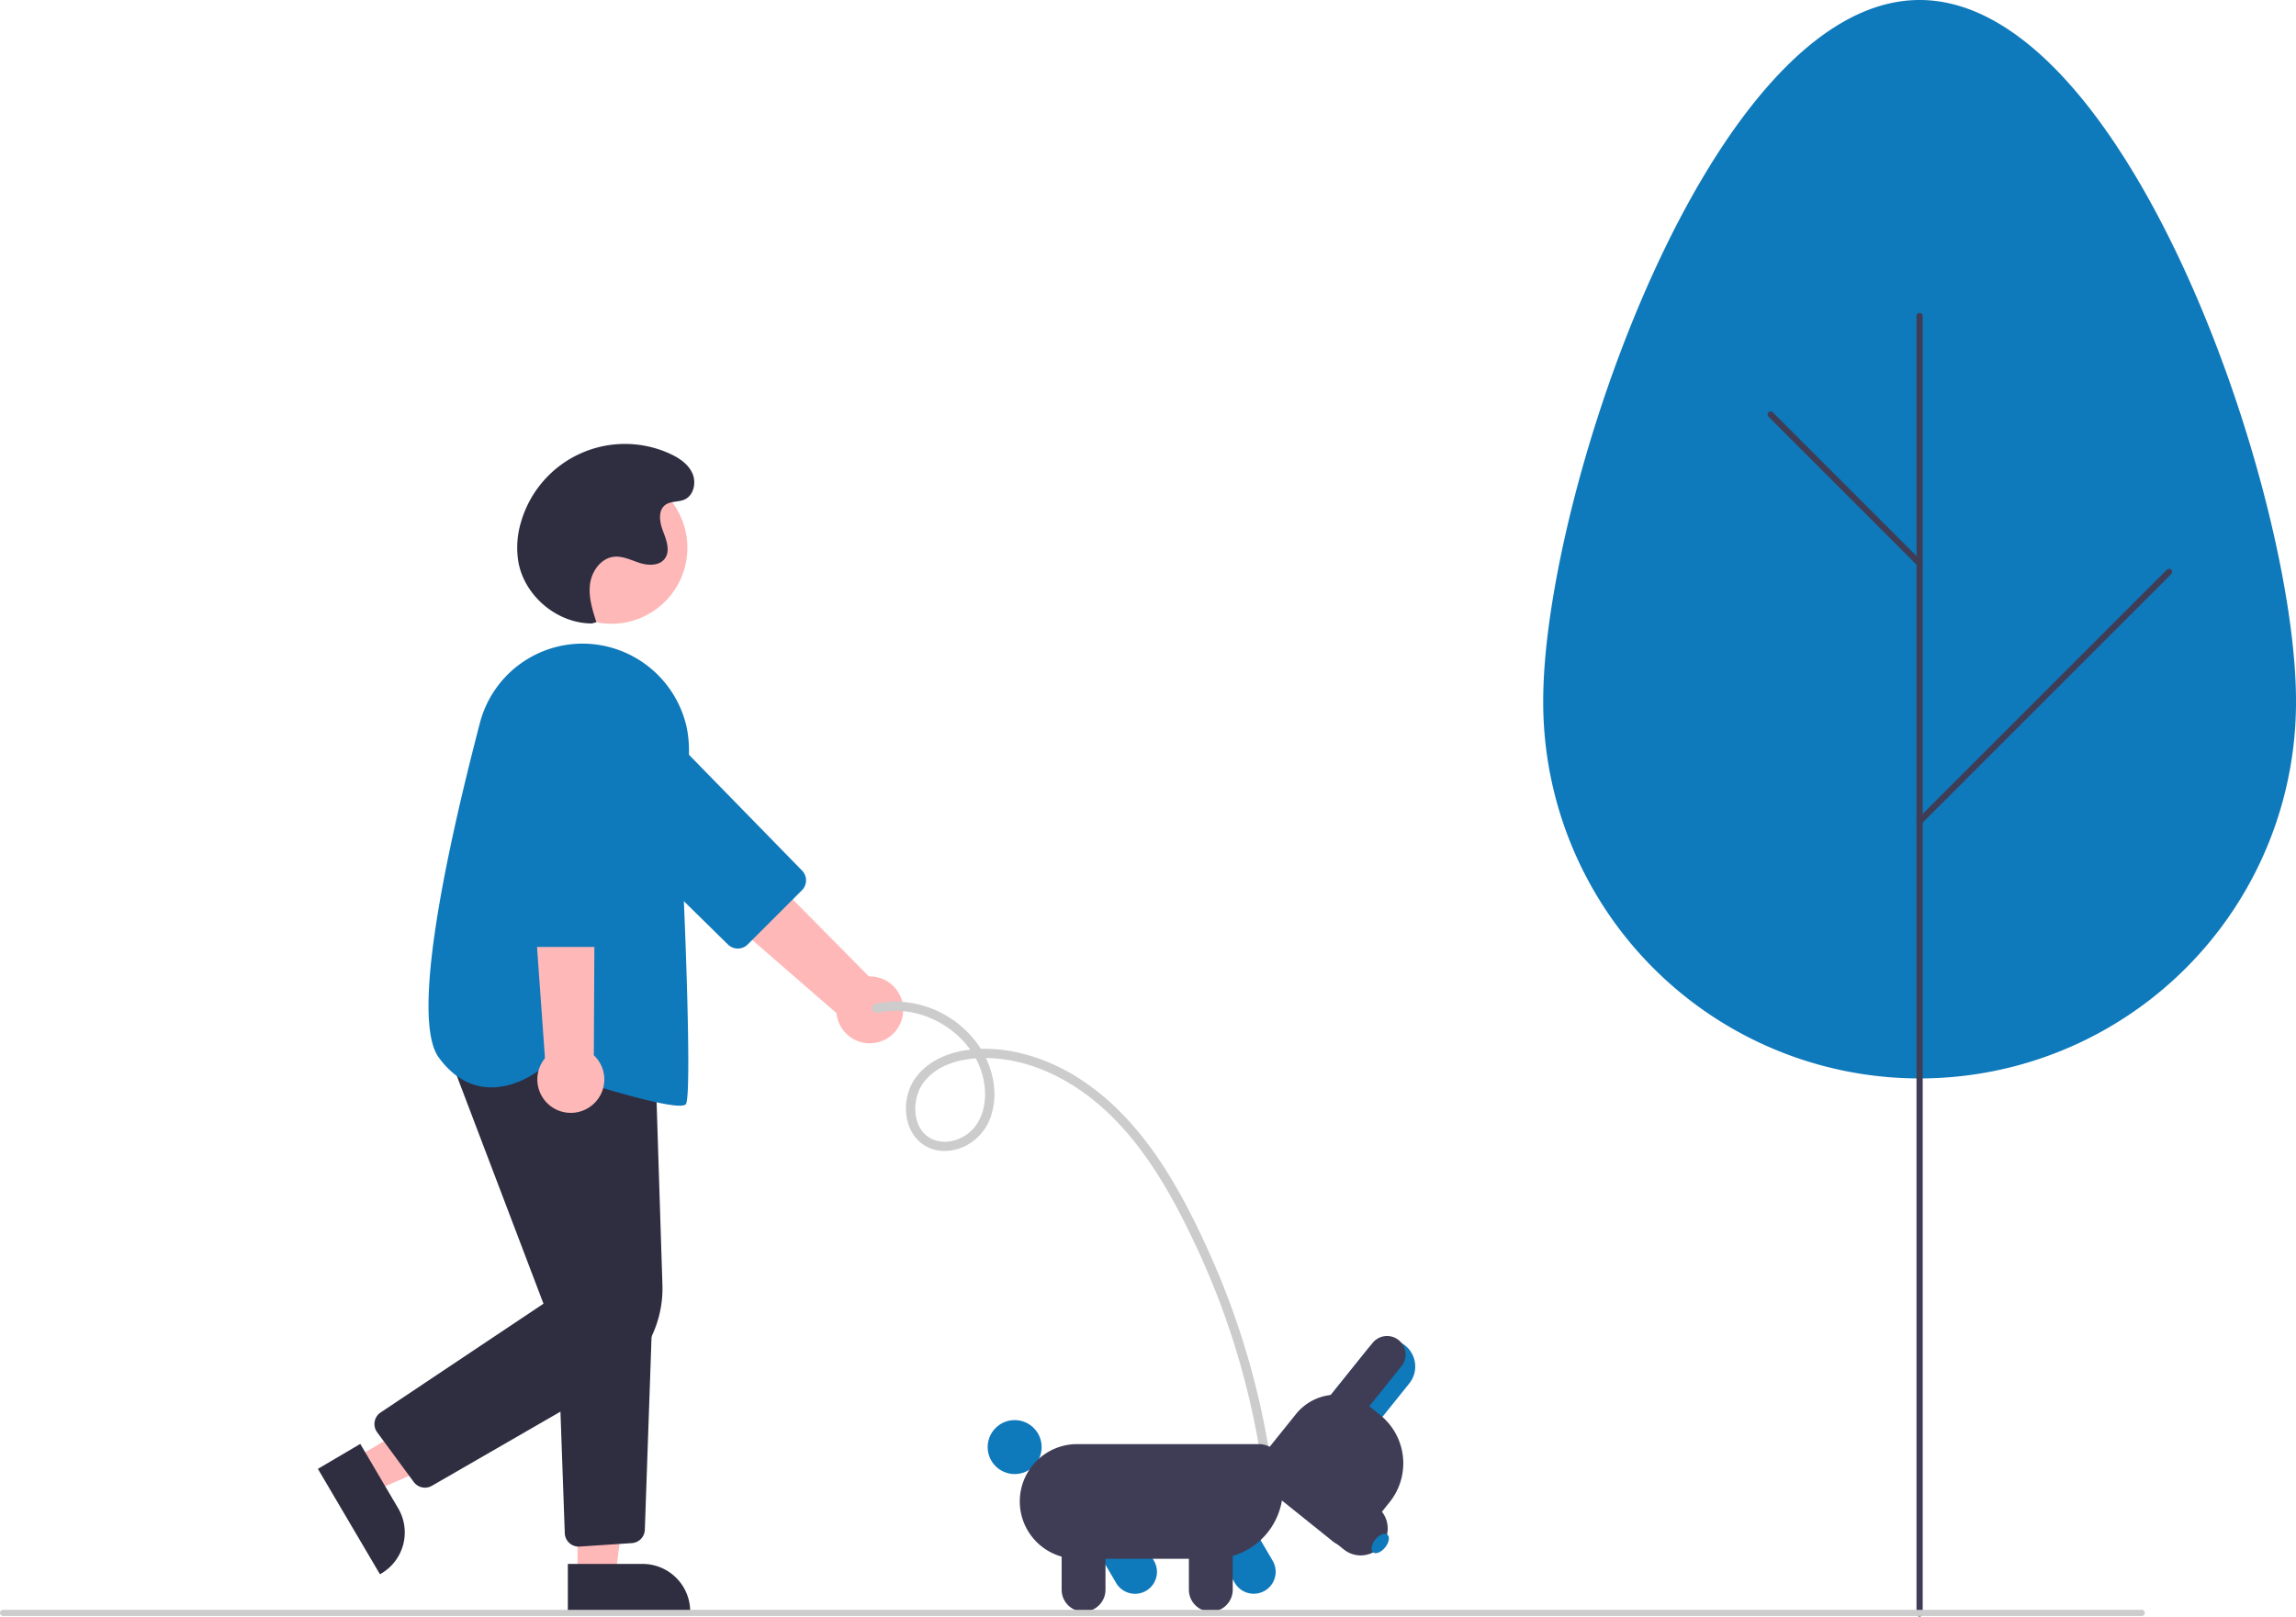 <svg id="bbec7ac2-a6d2-4bc0-afbf-bf375d87a7ee" data-name="Layer 1" xmlns="http://www.w3.org/2000/svg" width="741.846" height="522.418" viewBox="0 0 741.846 522.418"><path d="M520.793,516.647a10.743,10.743,0,0,0-10.956-12.301l-68.804-69.567-13.592,19.001,71.906,62.407a10.801,10.801,0,0,0,21.446.459Z" transform="translate(-229.077 -188.791)" fill="#ffb8b8"/><path d="M488.201,476.477l-17.561,17.542a4.514,4.514,0,0,1-6.335.026L416.317,446.867a17.603,17.603,0,1,1,24.937-24.849l46.987,48.132A4.515,4.515,0,0,1,488.201,476.477Z" transform="translate(-229.077 -188.791)" fill="#0e79bb"/><circle cx="197.534" cy="177.02" r="24.561" fill="#ffb8b8"/><polygon points="114.543 471.345 120.762 481.91 164.474 462.951 155.295 447.357 114.543 471.345" fill="#ffb8b8"/><path d="M345.483,655.411l12.247,20.807 0.0.001a15.386,15.386,0,0,1-5.456,21.065l-.431.254-20.052-34.067Z" transform="translate(-229.077 -188.791)" fill="#2f2e41"/><polygon points="186.6 509.407 198.86 509.407 204.692 462.119 186.598 462.12 186.6 509.407" fill="#ffb8b8"/><path d="M412.55,694.196l24.144-.001h.001a15.386,15.386,0,0,1,15.386,15.386v.5l-39.531.001Z" transform="translate(-229.077 -188.791)" fill="#2f2e41"/><path d="M366.388,669.548a4.493,4.493,0,0,1-3.624-1.833l-11.824-16.059a4.5,4.5,0,0,1,1.125-6.41l52.614-35.142-31.747-83.475,67.889,5.603,2.287,71.733a36.046,36.046,0,0,1-18.045,32.424l-56.427,32.554A4.486,4.486,0,0,1,366.388,669.548Z" transform="translate(-229.077 -188.791)" fill="#2f2e41"/><path d="M416.047,688.598a4.5,4.5,0,0,1-4.489-4.34l-2.488-69.882,30.808-1.623-2.453,70.384a4.487,4.487,0,0,1-4.2,4.333l-16.873,1.118C416.251,688.595,416.149,688.598,416.047,688.598Z" transform="translate(-229.077 -188.791)" fill="#2f2e41"/><path d="M448.679,546.11c-7.838,0-35.217-8.816-44.721-11.959-1.422,1.138-9.233,6.979-18.351,5.911-5.626-.66-10.579-3.845-14.721-9.466-9.147-12.414,2.151-65.651,13.239-108.126a34.268,34.268,0,0,1,40.529-24.88h0a34.571,34.571,0,0,1,26.088,25.378c2.088,8.498.292,18.494-1.02,25.794-.616,3.432-1.104,6.143-.937,7.475.644,5.148,4.219,85.892,1.92,89.34C450.459,545.944,449.751,546.11,448.679,546.11Z" transform="translate(-229.077 -188.791)" fill="#0e79bb"/><path d="M420.004,546.253a10.743,10.743,0,0,0,.942-16.446l.485-97.844-23.045,3.837,6.769,94.97a10.801,10.801,0,0,0,14.849,15.481Z" transform="translate(-229.077 -188.791)" fill="#ffb8b8"/><path d="M425.334,494.799H400.512a4.514,4.514,0,0,1-4.5-4.459l-.609-67.292a17.603,17.603,0,1,1,35.204.043l-.773,67.26A4.515,4.515,0,0,1,425.334,494.799Z" transform="translate(-229.077 -188.791)" fill="#0e79bb"/><path d="M420.357,390.27c-11.245.021-21.854-8.868-23.803-19.943a28.671,28.671,0,0,1,.919-13.014,34.954,34.954,0,0,1,47.935-21.953c3.008,1.361,5.971,3.316,7.349,6.317s.515,7.195-2.498,8.546c-1.969.882-4.44.449-6.187,1.716-2.509,1.819-1.863,5.691-.743,8.581s2.388,6.387.509,8.852c-1.75,2.297-5.249,2.226-8.004,1.361s-5.476-2.313-8.349-2.018c-4.19.43-7.202,4.598-7.759,8.773s.755,8.349,2.05,12.357Z" transform="translate(-229.077 -188.791)" fill="#2f2e41"/><path d="M727.696,415.337c0-67.165,54.448-226.546,121.614-226.546S970.923,348.171,970.923,415.337a121.614,121.614,0,1,1-243.227,0Z" transform="translate(-229.077 -188.791)" fill="#0e79bb"/><path d="M849.309,711.209a1,1,0,0,1-1-1V290.925a1,1,0,0,1,2,0V710.209A1,1,0,0,1,849.309,711.209Z" transform="translate(-229.077 -188.791)" fill="#3f3d56"/><path d="M849.309,371.871a.997.997,0,0,1-.707-.293l-48.135-48.134a1,1,0,0,1,1.414-1.414l48.135,48.134a1,1,0,0,1-.707,1.707Z" transform="translate(-229.077 -188.791)" fill="#3f3d56"/><path d="M849.309,455.201a1,1,0,0,1-.707-1.707l80.61-80.61a1,1,0,0,1,1.414,1.414l-80.61,80.61A.997.997,0,0,1,849.309,455.201Z" transform="translate(-229.077 -188.791)" fill="#3f3d56"/><path d="M512.755,516.078c15.955-3.607,34.03,8.873,34.591,25.628.158,4.712-1.224,9.661-4.85,12.867-2.994,2.647-7.449,3.982-11.319,2.688-7.447-2.489-7.845-12.867-3.85-18.409,5.409-7.505,16.126-8.786,24.629-7.894,10.396,1.091,20.277,5.65,28.568,11.898,16.599,12.508,27.168,31.678,35.723,50.199a253.097,253.097,0,0,1,18.959,59.579q.724,3.875,1.326,7.771a1.511,1.511,0,0,0,1.86,1.021,1.538,1.538,0,0,0,1.021-1.86,256.439,256.439,0,0,0-19.235-65.062c-8.957-20.072-20.25-40.893-38.215-54.289-8.955-6.678-19.531-11.325-30.722-12.318-9.422-.837-20.579,1.157-26.438,9.351-4.622,6.465-4.153,17.208,2.999,21.711,3.932,2.475,8.928,2.186,13.011.262a16.663,16.663,0,0,0,8.786-10.891c2.539-9.305-1.317-19.37-7.928-26.021a33.32,33.32,0,0,0-23.452-9.862,29.53,29.53,0,0,0-6.305.752c-1.884.426-1.042,3.306.839,2.881Z" transform="translate(-229.077 -188.791)" fill="#ccc"/><path d="M589.698,700.341l-9.915-16.928,12.226-7.161,9.915,16.928v.001a7.084,7.084,0,0,1-12.226,7.161Z" transform="translate(-229.077 -188.791)" fill="#0e79bb"/><circle cx="327.838" cy="467.645" r="8.719" fill="#0e79bb"/><path d="M628.06,700.341l-9.915-16.928,12.225-7.161,9.915,16.928a7.084,7.084,0,0,1-12.225,7.161Z" transform="translate(-229.077 -188.791)" fill="#0e79bb"/><path d="M558.572,674.001a18.549,18.549,0,0,1,18.528-18.528h58.651a7.84,7.84,0,0,1,7.831,7.831v6.674a22.576,22.576,0,0,1-22.55,22.55H577.1A18.549,18.549,0,0,1,558.572,674.001Z" transform="translate(-229.077 -188.791)" fill="#3f3d56"/><path d="M572.097,702.524V682.906h14.168v19.618a7.084,7.084,0,1,1-14.168,0Z" transform="translate(-229.077 -188.791)" fill="#3f3d56"/><path d="M613.21,702.524V682.906h14.168v19.618a7.084,7.084,0,1,1-14.168,0Z" transform="translate(-229.077 -188.791)" fill="#3f3d56"/><path d="M670.855,624.908A8.719,8.719,0,0,1,684.451,635.827l-14.332,17.845-13.596-10.919Z" transform="translate(-229.077 -188.791)" fill="#0e79bb"/><path d="M636.332,660.06l11.482-14.296a16.812,16.812,0,0,1,23.608-2.577l3.587,2.881a20.044,20.044,0,0,1,3.073,28.148l-9.46,11.778a6.294,6.294,0,0,1-8.839.965l-22.486-18.06A6.294,6.294,0,0,1,636.332,660.06Z" transform="translate(-229.077 -188.791)" fill="#3f3d56"/><path d="M672.561,622.783a5.994,5.994,0,1,1,9.347,7.507L665.87,650.259l-9.347-7.507Z" transform="translate(-229.077 -188.791)" fill="#3f3d56"/><path d="M649.586,656.162l24.642,19.792a8.719,8.719,0,0,1-10.919,13.596L638.666,669.758Z" transform="translate(-229.077 -188.791)" fill="#3f3d56"/><ellipse cx="675.028" cy="687.577" rx="3.678" ry="2.044" transform="translate(-512.828 594.532) rotate(-51.23)" fill="#0e79bb"/><path d="M921.077,711.024h-691a1,1,0,1,1,0-2h691a1,1,0,0,1,0,2Z" transform="translate(-229.077 -188.791)" fill="#ccc"/></svg>